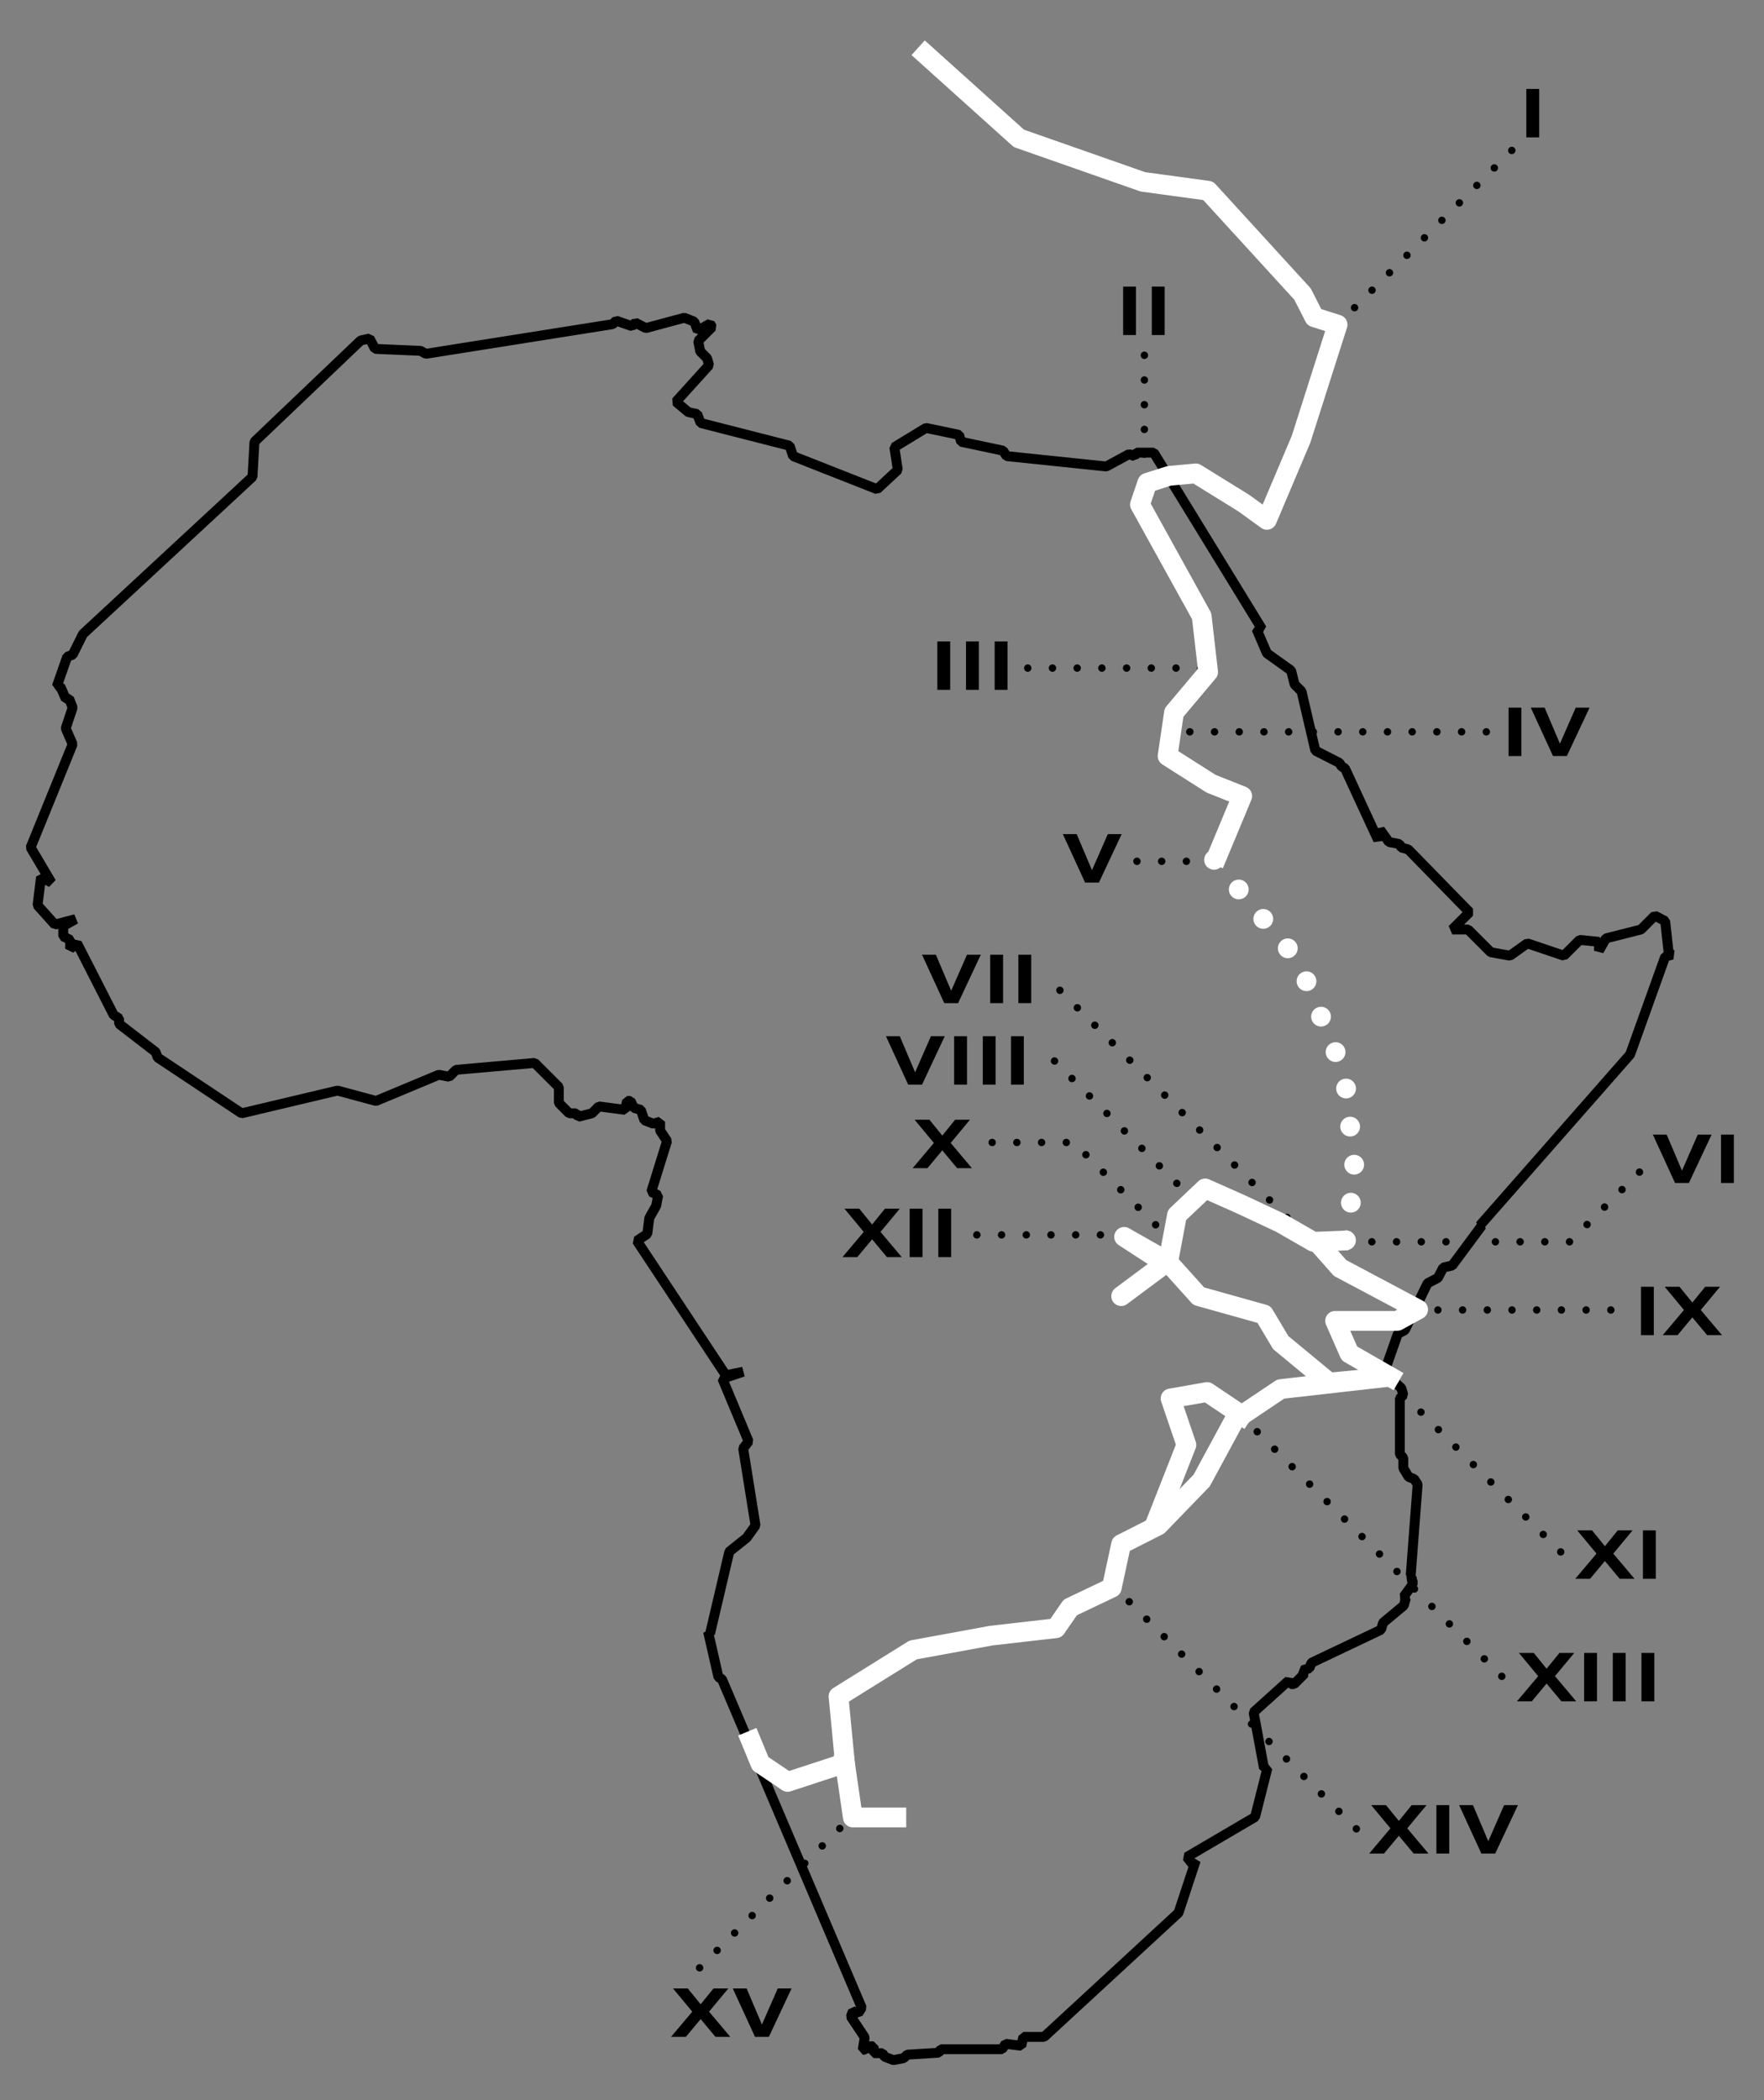 <?xml version="1.0" encoding="utf-8"?>
<!-- Generator: Adobe Illustrator 24.0.0, SVG Export Plug-In . SVG Version: 6.00 Build 0)  -->
<svg version="1.2" baseProfile="tiny" id="Layer_1" xmlns="http://www.w3.org/2000/svg" xmlns:xlink="http://www.w3.org/1999/xlink"
	 x="0px" y="0px" viewBox="0 0 357 425" xml:space="preserve">
<rect x="0" y="0" width="357" height="425" fill="#808080" stroke="none"/>
<g>
	<g>
		<g>
			<path d="M308.9,18h2.6v9.8h-2.6V18z"/>
		</g>
		<g>
			<path d="M227.3,58h2.6v9.8h-2.6V58z"/>
			<path d="M233.1,58h2.6v9.8h-2.6V58z"/>
		</g>
		<g>
			<path d="M189.7,129.8h2.6v9.8h-2.6V129.8z"/>
			<path d="M195.5,129.8h2.6v9.8h-2.6V129.8z"/>
			<path d="M201.3,129.8h2.6v9.8h-2.6V129.8z"/>
		</g>
		<g>
			<path d="M305.3,143.2h2.6v9.8h-2.6V143.2z"/>
			<path d="M309.8,143.2h2.8l3.1,7.3l3.2-7.3h2.8l-4.6,9.8h-2.8L309.8,143.2z"/>
		</g>
		<g>
			<path d="M215.1,168.8h2.8l3.1,7.3l3.2-7.3h2.8l-4.6,9.8h-2.8L215.1,168.8z"/>
		</g>
		<g>
			<path d="M334.5,229.6h2.8l3.1,7.3l3.2-7.3h2.8l-4.6,9.8H339L334.5,229.6z"/>
			<path d="M348.3,229.6h2.6v9.8h-2.6V229.6z"/>
		</g>
		<g>
			<path d="M186.6,193.2h2.8l3.1,7.3l3.2-7.3h2.8l-4.6,9.8h-2.8L186.6,193.2z"/>
			<path d="M200.4,193.2h2.6v9.8h-2.6V193.2z"/>
			<path d="M206.1,193.2h2.6v9.8h-2.6V193.2z"/>
		</g>
		<g>
			<path d="M179.3,209.7h2.8l3.1,7.3l3.2-7.3h2.8l-4.6,9.8h-2.8L179.3,209.7z"/>
			<path d="M193.1,209.7h2.6v9.8h-2.6V209.7z"/>
			<path d="M198.9,209.7h2.6v9.8h-2.6V209.7z"/>
			<path d="M204.6,209.7h2.6v9.8h-2.6V209.7z"/>
		</g>
		<g>
			<path d="M332.1,260.4h2.6v9.8h-2.6V260.4z"/>
			<path d="M339.5,270.2h-3l4.3-5.1l-3.9-4.7h3l2.6,3.2l2.6-3.2h3l-3.9,4.7l4.3,5.1h-3l-3-3.6L339.5,270.2z"/>
		</g>
		<g>
			<path d="M187.7,236.4h-3l4.3-5.1l-3.9-4.7h3l2.6,3.2l2.6-3.2h3l-3.9,4.7l4.3,5.1h-3l-3-3.6L187.7,236.4z"/>
		</g>
		<g>
			<path d="M321.8,319.5h-3l4.3-5.1l-3.9-4.7h3l2.6,3.2l2.6-3.2h3l-3.9,4.7l4.3,5.1h-3l-3-3.6L321.8,319.5z"/>
			<path d="M332.5,309.7h2.6v9.8h-2.6V309.7z"/>
		</g>
		<g>
			<path d="M173.5,254.4h-3l4.3-5.1l-3.9-4.7h3l2.6,3.2l2.6-3.2h3l-3.9,4.7l4.3,5.1h-3l-3-3.6L173.5,254.4z"/>
			<path d="M184.1,244.6h2.6v9.8h-2.6V244.6z"/>
			<path d="M189.9,244.6h2.6v9.8h-2.6V244.6z"/>
		</g>
		<g>
			<path d="M310,344.3h-3l4.3-5.1l-3.9-4.7h3l2.6,3.2l2.6-3.2h3l-3.9,4.7l4.3,5.1h-3l-3-3.6L310,344.3z"/>
			<path d="M320.6,334.5h2.6v9.8h-2.6V334.5z"/>
			<path d="M326.4,334.5h2.6v9.8h-2.6V334.5z"/>
			<path d="M332.2,334.5h2.6v9.8h-2.6V334.5z"/>
		</g>
		<g>
			<path d="M280.1,375.1h-3l4.3-5.1l-3.9-4.7h3l2.6,3.2l2.6-3.2h3l-3.9,4.7l4.3,5.1h-3l-3-3.6L280.1,375.1z"/>
			<path d="M290.7,365.3h2.6v9.8h-2.6V365.3z"/>
			<path d="M295.3,365.3h2.8l3.1,7.3l3.2-7.3h2.8l-4.6,9.8h-2.8L295.3,365.3z"/>
		</g>
		<g>
			<path d="M138.8,412.2h-3l4.3-5.1l-3.9-4.7h3l2.6,3.2l2.6-3.2h3l-3.9,4.7l4.3,5.1h-3l-3-3.6L138.8,412.2z"/>
			<path d="M148.3,402.4h2.8l3.1,7.3l3.2-7.3h2.8l-4.6,9.8h-2.8L148.3,402.4z"/>
		</g>
	</g>
	<g>
		
			<line fill="none" stroke="#000000" stroke-width="1.5" stroke-linecap="round" stroke-linejoin="round" stroke-miterlimit="10" stroke-dasharray="0,5" x1="231.6" y1="71.9" x2="231.6" y2="101.6"/>
		
			<line fill="none" stroke="#000000" stroke-width="1.5" stroke-linecap="round" stroke-linejoin="round" stroke-miterlimit="10" stroke-dasharray="0,5" x1="208" y1="135.2" x2="244.6" y2="135.2"/>
		
			<line fill="none" stroke="#000000" stroke-width="1.5" stroke-linecap="round" stroke-linejoin="round" stroke-miterlimit="10" stroke-dasharray="0,5" x1="300.8" y1="148.1" x2="238" y2="148.1"/>
		
			<line fill="none" stroke="#000000" stroke-width="1.5" stroke-linecap="round" stroke-linejoin="round" stroke-miterlimit="10" stroke-dasharray="0,5" x1="270.6" y1="65.8" x2="307" y2="29.4"/>
		
			<line fill="none" stroke="#000000" stroke-width="1.5" stroke-linecap="round" stroke-linejoin="round" stroke-miterlimit="10" stroke-dasharray="0,5" x1="245.1" y1="174.3" x2="230" y2="174.3"/>
		
			<line fill="none" stroke="#000000" stroke-width="1.5" stroke-linecap="round" stroke-linejoin="round" stroke-miterlimit="10" stroke-dasharray="0,5" x1="286" y1="265.1" x2="330.2" y2="265.1"/>
		
			<line fill="none" stroke="#000000" stroke-width="1.5" stroke-linecap="round" stroke-linejoin="round" stroke-miterlimit="10" stroke-dasharray="0,5" x1="280.5" y1="278.7" x2="315.9" y2="314.1"/>
		
			<line fill="none" stroke="#000000" stroke-width="1.5" stroke-linecap="round" stroke-linejoin="round" stroke-miterlimit="10" stroke-dasharray="0,5" x1="250.9" y1="286.2" x2="305.5" y2="340.8"/>
		
			<line fill="none" stroke="#000000" stroke-width="1.5" stroke-linecap="round" stroke-linejoin="round" stroke-miterlimit="10" stroke-dasharray="0,5" x1="225" y1="320.6" x2="274.9" y2="370.5"/>
		
			<line fill="none" stroke="#000000" stroke-width="1.5" stroke-linecap="round" stroke-linejoin="round" stroke-miterlimit="10" stroke-dasharray="0,5" x1="173.5" y1="366.5" x2="140.8" y2="399"/>
		
			<line fill="none" stroke="#000000" stroke-width="1.5" stroke-linecap="round" stroke-linejoin="round" stroke-miterlimit="10" stroke-dasharray="0,5" x1="227.7" y1="249.9" x2="196.1" y2="249.9"/>
		
			<polyline fill="none" stroke="#000000" stroke-width="1.5" stroke-linecap="round" stroke-linejoin="round" stroke-miterlimit="10" stroke-dasharray="0,5" points="
			237.4,251.4 217.3,231.2 196.9,231.2 		"/>
		
			<line fill="none" stroke="#000000" stroke-width="1.5" stroke-linecap="round" stroke-linejoin="round" stroke-miterlimit="10" stroke-dasharray="0,5" x1="241.7" y1="243" x2="211.1" y2="212.4"/>
		
			<line fill="none" stroke="#000000" stroke-width="1.5" stroke-linecap="round" stroke-linejoin="round" stroke-miterlimit="10" stroke-dasharray="0,5" x1="264" y1="249.9" x2="211.8" y2="197.7"/>
		
			<polyline fill="none" stroke="#000000" stroke-width="1.5" stroke-linecap="round" stroke-linejoin="round" stroke-miterlimit="10" stroke-dasharray="0,5" points="
			331.8,237.2 317.7,251.3 273.7,251.3 		"/>
	</g>
	<path fill="none" stroke="#000000" stroke-width="2" stroke-linejoin="bevel" stroke-miterlimit="10" d="M138.5,64.3l-7.8,2.1
		l-2.1-1.1l-0.7,0.7l-3.2-1.1l-0.7,0.7l-37.8,6L85.1,71l-9.2-0.4l-1.1-2.1l-1.8,0.4L51.5,89.4l-0.4,7.1l-34.3,31.8l-2.1,4.2
		l-1.1,0.4l-2.1,6h0.7l1.1,2.5H14l0.7,1.8l-1.4,4.2l1.4,3.2l-8.5,20.9l4.2,7.1l-2.1-1.1l-0.7,5.7l3.5,3.9l4.2-1.1l-2.5,1.4v2.1
		l1.4,0.7v1.8l1.4-1.1l7.4,14.5l1.1,0.7v1.1l7.4,5.7l0.4,1.1l17,11.3l19.4-4.6l7.8,2.1l12.7-5.3l2.1,0.4l1.4-1.4l15.9-1.4l4.9,4.9
		v3.2l2.1,2.1h1.4l0.4,0.7l2.8-0.7l1.4-1.4l5.3,0.7l0.4-1.8h0.7l0.7,1.4l1.4,0.4l0.7,2.1l1.8,0.7l1.4-0.4v1.8l1.4,2.1l-3.2,10.3
		l1.4,0.7l-0.4,2.1l-1.4,2.5l-0.4,3.2l-2.1,1.4l18,27.2l3.5-0.7l-4.2,1.4l5.3,12.7l-1.1,1.4l2.5,15.6l-1.8,2.5l-3.5,2.8l-3.9,16.6
		l-0.4-0.4l2.1,9.2l0.7,0.4l28.3,66.5l-0.7,1.1l-1.1-0.4l-0.4,1.1l2.8,4.2l-0.4,2.5h0.4l0.7-0.7h1.1v1.4h1.8l0.4,0.7l1.8,0.7
		l2.1-0.4l0.7-0.7l6.4-0.4l0.4-0.7h12.4l0.7-1.1l3.2,0.4l0.4-1.8h4.2l27.2-25.1l3.5-10.6l-0.7,0.7l-1.1-1.4l13.8-8.1l2.5-9.9h-0.7
		l-2.1-11.3l7.1-6.4l0.4,0.7h0.7l2.1-2.1l-0.4-0.7l1.4-0.4l0.4-1.1l14.1-6.7l0.4-1.4l4.2-3.5l0.4-1.4l-0.4-0.4l1.8-2.5v-0.7
		l-0.4-0.4l0.4-0.7h-0.4l1.4-18.4l-0.7-1.1l-1.1-0.4l-1.1-1.8v-2.1l-0.7-0.7v-11.3l0.7-0.7l-0.4-1.4l-2.8-2.5l-0.4-1.4l2.5-7.1
		l1.4-0.7l4.6-9.5l2.1-1.1l1.1-2.1l1.8-0.4l6-8.1h-0.4l30.4-34.6l0,0l7.1-19.8l1.4-0.4l-0.7-0.4l-0.7-6.4l-2.1-1.1l-2.8,2.8
		l-7.1,1.8l-1.4,2.5v-1.8l-3.9-0.4l-3.2,3.2l-7.4-2.5l-3.5,2.5l-3.9-0.7l-4.6-4.6h-3.2l3.5-3.5l-12.4-12.7l-1.4-0.4l-0.4-0.7
		l-2.1-0.4l-1.8-2.5l-0.4,2.1l-6.7-14.5l-0.7-0.4l-0.4-0.7l-4.9-2.5l-2.8-12l-1.4-1.4l-0.7-2.8l-4.9-3.5l-2.1-4.9h1.1l-21.9-35.7
		H230l-0.4,0.7l-1.1-0.4l-4.6,2.5l-20.2-2.1l-0.7-1.1l-8.5-1.8l-0.4-1.4l-6.7-1.4l-6.4,3.9l0.7,4.6l-4.2,3.9l-17-6.7l-0.7-2.1
		l-18-4.6l-0.7-1.8l-1.8-0.4l-2.5-2.1l6.7-7.4l-0.4-1.4l-1.4-1.4l-0.4-2.1l2.8-2.8l-0.4-0.7l-2.5,1.4l-0.7-1.8L138.5,64.3
		L138.5,64.3L138.5,64.3z"/>
	<g>
		<g>
			
				<polyline fill="none" stroke="#FFFFFF" stroke-width="4" stroke-linecap="square" stroke-linejoin="round" stroke-miterlimit="10" points="
				187.3,11 206.2,28 231.3,36.8 244.5,38.6 263.6,59.5 266,64.2 270.7,65.7 263.3,88.9 256.4,105.2 251.7,101.8 242,95.8 
				236.6,96.3 232.2,97.7 230.7,102.1 243.2,124.7 244.5,136 237.6,144.2 236.3,153 245.1,158.6 251.4,161.1 246.4,173.1 			"/>
			
				<polyline fill="none" stroke="#FFFFFF" stroke-width="4" stroke-linecap="square" stroke-linejoin="round" stroke-miterlimit="10" points="
				270.8,251.1 265.8,251.3 259.2,247.5 251.1,243.7 243.9,240.5 238.2,245.9 236.3,256 227.5,250.3 236.3,255.3 226.9,262.3 
				236.3,255.3 242.6,262.3 255.8,266 259.2,271.7 269,279.8 281.3,278.6 259.2,281.1 249.8,287.4 243.2,299.6 234.4,308.7 
				226.9,312.5 225,321.3 216.6,325.3 213.7,329.5 200.6,331 184.8,333.9 169.7,343.3 171,356.8 159.4,360.6 153.9,356.9 152,352.3 
							"/>
			
				<polyline fill="none" stroke="#FFFFFF" stroke-width="4" stroke-linecap="square" stroke-linejoin="round" stroke-miterlimit="10" points="
				171,356.8 172.6,367.8 181.4,367.8 			"/>
			
				<polyline fill="none" stroke="#FFFFFF" stroke-width="4" stroke-linecap="square" stroke-linejoin="round" stroke-miterlimit="10" points="
				267.4,252.3 271.2,256.6 287,265 282.8,267.3 270.2,267.3 273.1,273.9 281.3,278.6 			"/>
		</g>
		<g>
			
				<line fill="none" stroke="#FFFFFF" stroke-width="4" stroke-linecap="round" stroke-linejoin="round" x1="245.7" y1="174" x2="245.7" y2="174"/>
			
				<polyline fill="none" stroke="#FFFFFF" stroke-width="4" stroke-linecap="round" stroke-linejoin="round" stroke-dasharray="0,7.75" points="
				250.7,180 262.7,194.4 272.1,217.3 274.2,237 272.9,247.2 			"/>
			
				<line fill="none" stroke="#FFFFFF" stroke-width="4" stroke-linecap="round" stroke-linejoin="round" x1="272.4" y1="251" x2="272.4" y2="251"/>
		</g>
		
			<polyline fill="none" stroke="#FFFFFF" stroke-width="4" stroke-linecap="square" stroke-linejoin="round" stroke-miterlimit="10" points="
			251.3,286.4 244.3,281.7 236.9,283 240.1,292.4 234.4,306.9 		"/>
	</g>
</g>
</svg>
